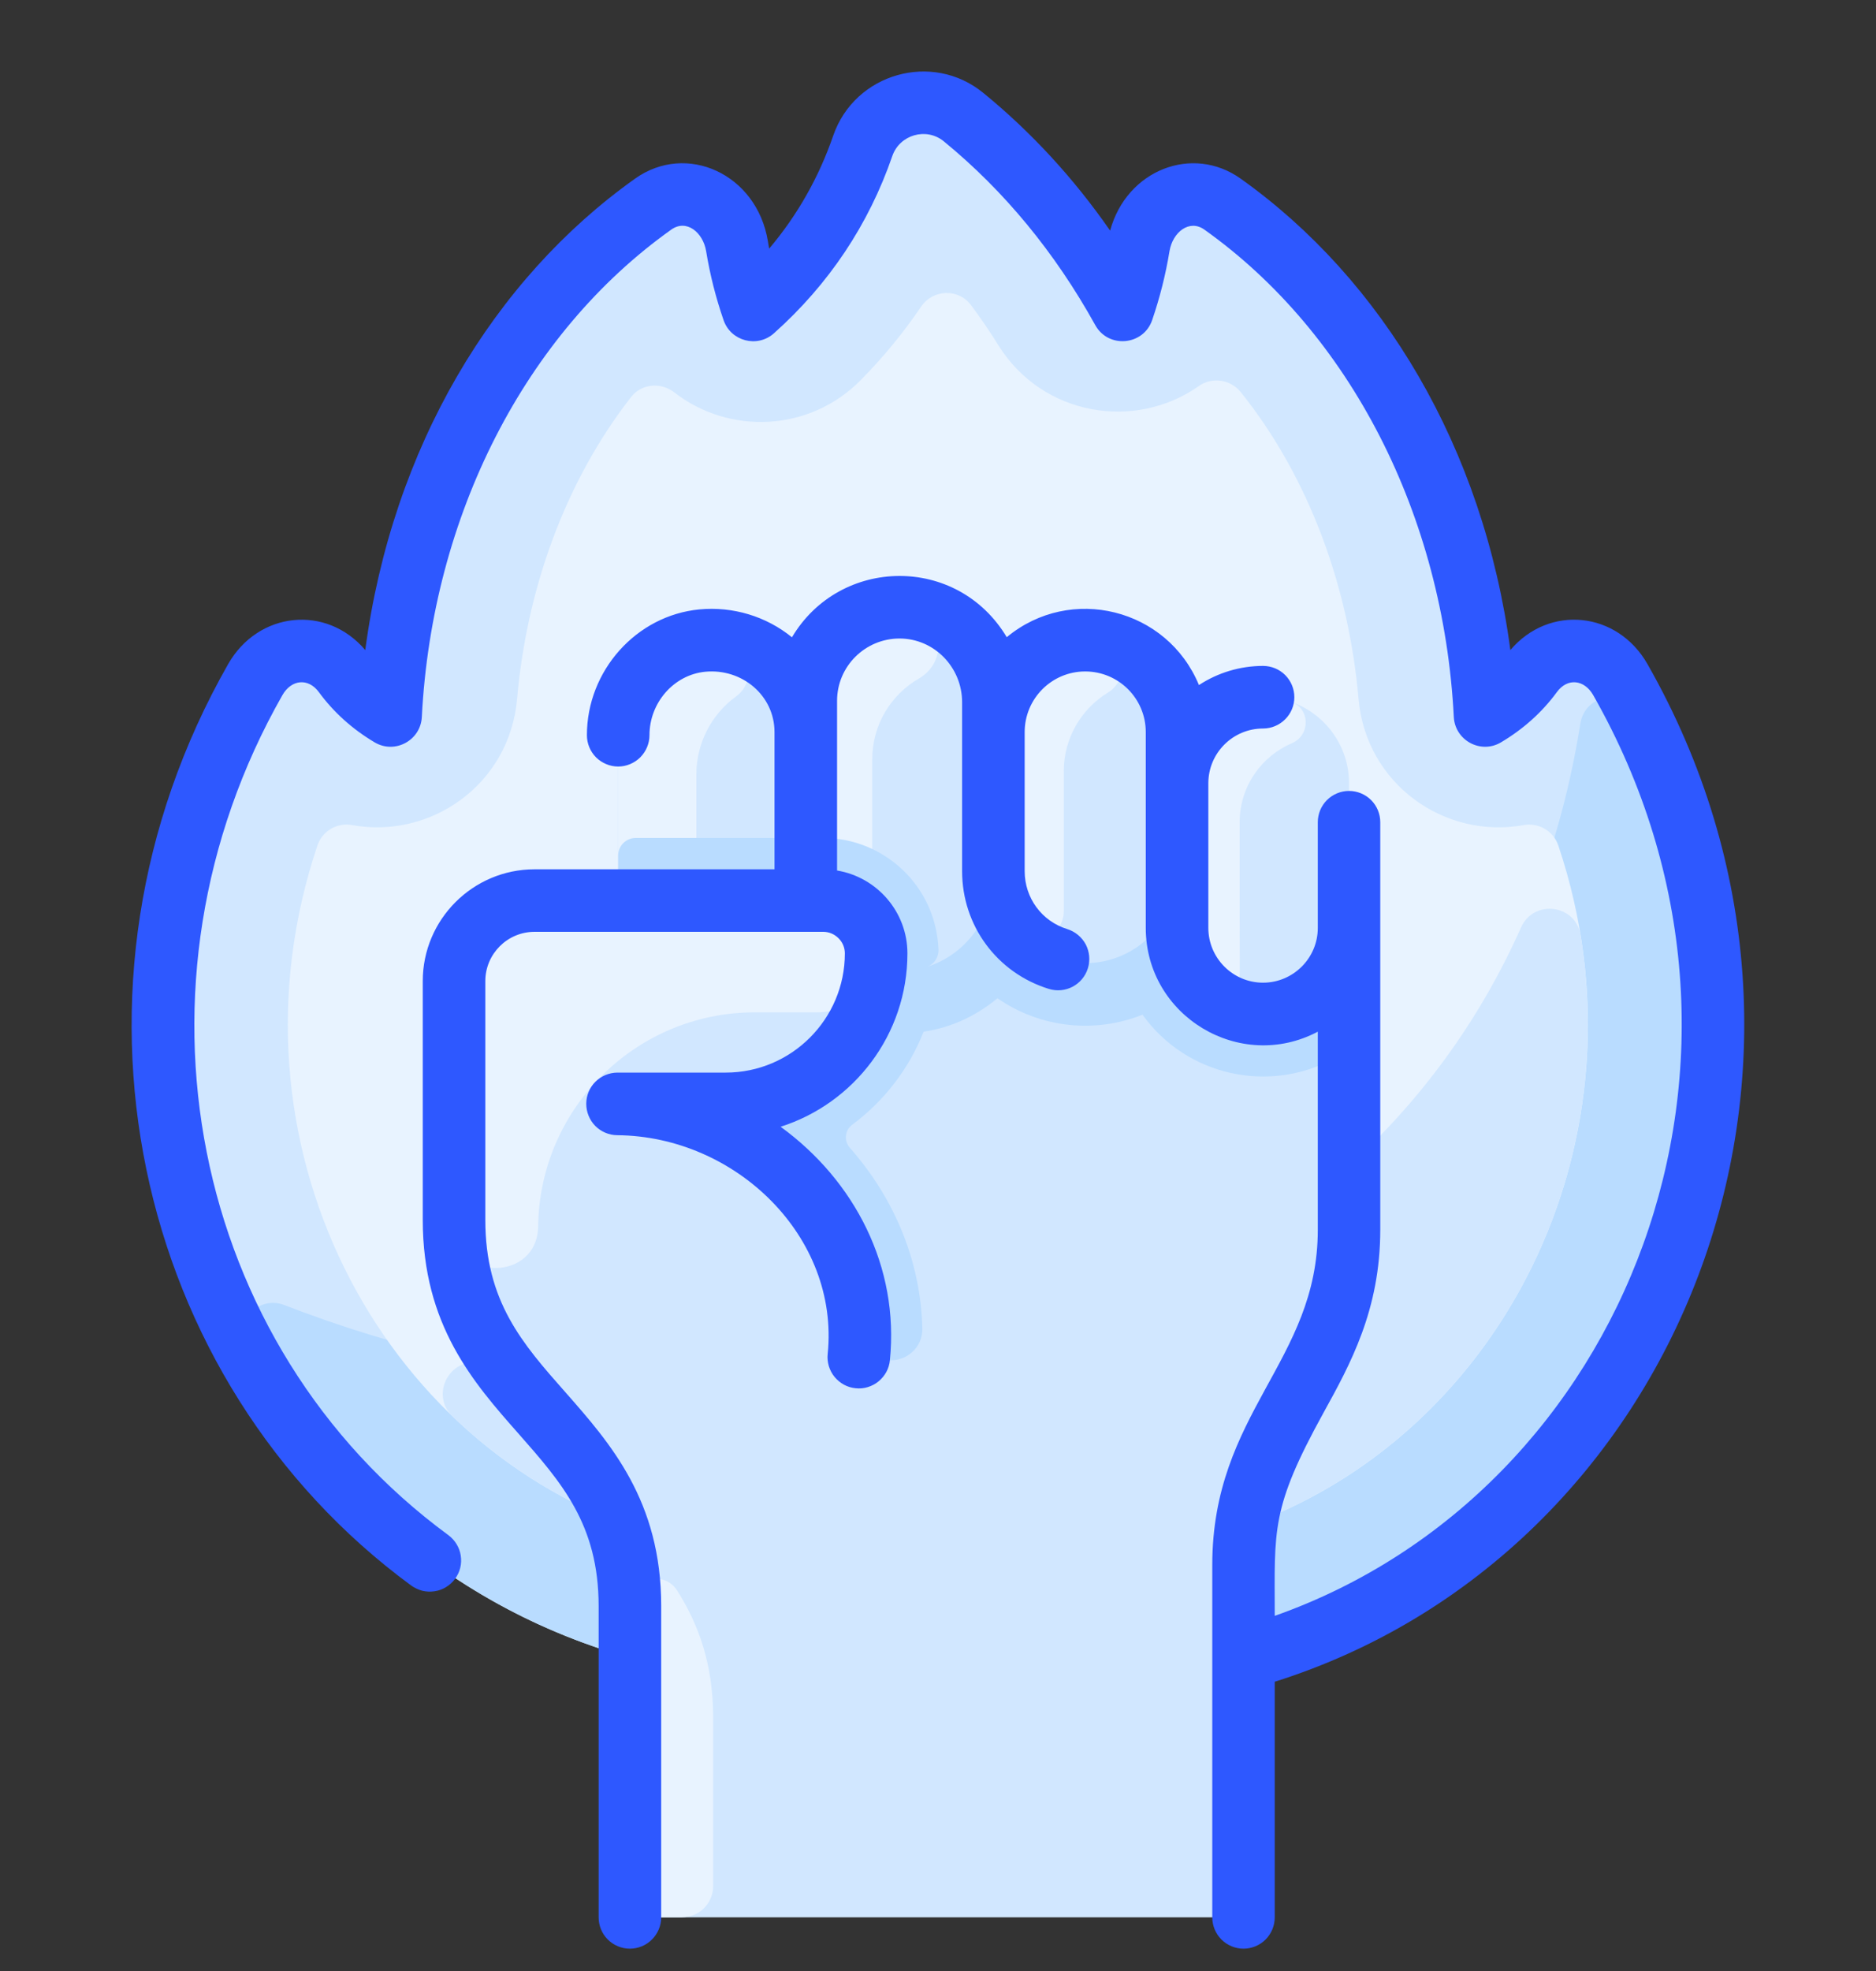 <svg width="20" height="21" viewBox="0 0 20 21" fill="none" xmlns="http://www.w3.org/2000/svg">
<rect x="0" y="0" width="20" height="21" fill="#333333" stroke="none"/>
<g clip-path="url(#clip0_251_9733)">
<path d="M6.739 17.667C6.723 17.667 6.708 17.661 6.692 17.657C2.509 16.47 0.335 11.431 2.722 7.241C2.938 6.861 3.415 6.83 3.669 7.178C3.739 7.274 3.82 7.362 3.91 7.44C4.012 7.529 4.173 7.463 4.185 7.329C4.37 5.208 5.373 3.305 6.964 2.175C7.315 1.925 7.78 2.155 7.857 2.622C7.88 2.763 7.911 2.903 7.948 3.04C7.982 3.164 8.138 3.204 8.228 3.113C8.66 2.675 8.993 2.149 9.198 1.554C9.352 1.108 9.907 0.949 10.272 1.248C10.865 1.733 11.369 2.32 11.775 2.973C11.852 3.098 12.043 3.069 12.078 2.926C12.102 2.826 12.123 2.724 12.139 2.622C12.217 2.155 12.682 1.925 13.033 2.175C14.624 3.305 15.627 5.208 15.812 7.329C15.824 7.463 15.984 7.529 16.086 7.44C16.176 7.362 16.257 7.274 16.328 7.178C16.582 6.83 17.058 6.861 17.275 7.241C19.666 11.439 17.479 16.489 13.28 17.664C13.261 17.669 13.735 17.67 6.739 17.667Z" fill="#D1E7FF"/>
<path d="M13.28 17.664C13.245 17.674 13.708 17.67 6.739 17.667C6.724 17.667 6.708 17.661 6.693 17.657C4.898 17.148 3.474 15.93 2.62 14.375C2.471 14.104 2.744 13.793 3.032 13.905C7.819 15.756 12.811 14.611 15.267 11.47C16.195 10.284 16.65 8.953 16.848 7.71C16.898 7.39 17.328 7.321 17.474 7.61C19.514 11.641 17.424 16.505 13.28 17.664Z" fill="#B9DCFF"/>
<path d="M13.067 16.333H6.91C4.028 15.426 2.328 12.147 3.384 9.008C3.436 8.854 3.593 8.761 3.754 8.791C4.589 8.942 5.433 8.362 5.513 7.444C5.614 6.289 6.018 5.14 6.728 4.23C6.839 4.087 7.046 4.069 7.189 4.181C7.774 4.635 8.629 4.604 9.176 4.05C9.414 3.809 9.63 3.547 9.82 3.267C9.946 3.081 10.218 3.071 10.352 3.251C10.455 3.389 10.552 3.531 10.642 3.676C11.114 4.435 12.103 4.592 12.782 4.112C12.923 4.013 13.119 4.043 13.227 4.177C13.964 5.096 14.381 6.27 14.483 7.444C14.563 8.36 15.406 8.943 16.243 8.791C16.403 8.762 16.561 8.854 16.613 9.008C17.665 12.133 15.985 15.426 13.067 16.333Z" fill="#E8F3FF"/>
<path d="M13.067 16.333H6.909C6.122 16.085 5.413 15.656 4.824 15.091C4.583 14.86 4.794 14.456 5.12 14.523C9.631 15.458 14.413 13.929 16.216 9.881C16.35 9.58 16.796 9.634 16.849 9.959C17.314 12.802 15.669 15.524 13.067 16.333Z" fill="#D1E7FF"/>
<path d="M13.465 7.428C12.958 7.428 12.548 7.838 12.548 8.345V7.8C12.548 7.259 12.11 6.82 11.569 6.82C11.029 6.82 10.59 7.259 10.59 7.8V7.482C10.59 6.943 10.165 6.47 9.59 6.47C9.027 6.47 8.59 6.923 8.59 7.466V7.8C8.59 7.22 8.081 6.769 7.487 6.825C6.974 6.874 6.59 7.32 6.59 7.833V9.595H5.698C5.224 9.595 4.84 9.979 4.84 10.453V12.998C4.84 14.986 6.715 15.124 6.715 17.111V20.095C6.715 20.183 6.75 20.268 6.812 20.331C6.875 20.393 6.96 20.428 7.048 20.428H12.923C13.012 20.428 13.097 20.393 13.159 20.331C13.222 20.268 13.257 20.183 13.257 20.095V16.676C13.257 15.141 14.382 14.638 14.382 13.103V8.345C14.382 7.839 13.971 7.428 13.465 7.428Z" fill="#D1E7FF"/>
<path d="M7.603 18.302V20.095C7.603 20.183 7.568 20.268 7.505 20.331C7.443 20.393 7.358 20.428 7.27 20.428H7.049C6.961 20.428 6.876 20.393 6.814 20.331C6.751 20.268 6.716 20.183 6.716 20.095L6.716 17.098C6.715 16.822 7.073 16.715 7.22 16.948C7.445 17.304 7.603 17.725 7.603 18.302ZM8.707 10.786H8.047C6.783 10.786 5.753 11.803 5.737 13.068C5.729 13.649 4.858 13.661 4.842 13.08C4.84 13.016 4.841 10.448 4.841 10.453C4.841 9.979 5.225 9.595 5.699 9.595H8.778C9.554 9.595 9.515 10.786 8.707 10.786Z" fill="#E8F3FF"/>
<path d="M7.674 6.824C7.978 6.849 8.092 7.244 7.845 7.422C7.585 7.61 7.424 7.919 7.424 8.25V9.595H6.591V7.833C6.591 7.261 7.065 6.774 7.674 6.824ZM9.614 6.47C10.026 6.479 10.154 7.022 9.797 7.229C9.503 7.399 9.299 7.716 9.299 8.091V9.945C9.257 9.841 9.185 9.753 9.092 9.69C8.999 9.628 8.889 9.595 8.777 9.595H8.591V7.466C8.591 6.92 9.036 6.457 9.614 6.47ZM11.707 6.83C11.981 6.868 12.048 7.235 11.812 7.379C11.528 7.552 11.341 7.864 11.341 8.216V9.705C11.343 9.99 10.991 10.122 10.811 9.901C10.668 9.726 10.591 9.508 10.591 9.282V7.799C10.591 7.205 11.117 6.747 11.707 6.83ZM13.764 7.478C13.969 7.548 13.972 7.833 13.774 7.918C13.451 8.056 13.216 8.376 13.216 8.761C13.216 8.761 13.216 10.333 13.217 10.348C13.227 10.563 12.972 10.688 12.819 10.535C12.733 10.45 12.665 10.349 12.619 10.238C12.573 10.126 12.549 10.007 12.549 9.886V8.345C12.549 7.719 13.165 7.273 13.764 7.478Z" fill="#E8F3FF"/>
<path d="M13.267 10.782C12.853 10.691 12.548 10.321 12.548 9.886V9.282C12.548 9.825 12.108 10.262 11.569 10.262C11.032 10.262 10.59 9.827 10.59 9.282V9.324C10.59 9.786 10.283 10.18 9.878 10.302C9.958 10.277 10.009 10.199 10.005 10.115C9.976 9.423 9.409 8.928 8.777 8.928C8.727 8.928 8.68 8.948 8.645 8.983C8.61 9.018 8.59 9.065 8.59 9.115C8.59 9.065 8.57 9.018 8.535 8.983C8.5 8.948 8.453 8.928 8.403 8.928H6.777C6.727 8.928 6.68 8.948 6.645 8.983C6.61 9.018 6.59 9.065 6.59 9.115V9.595H8.59C8.779 9.595 8.929 9.579 9.092 9.691C9.163 9.739 9.226 9.806 9.272 9.889C9.347 10.026 9.348 10.157 9.332 10.312C9.257 11.115 8.578 11.762 7.737 11.762H7.427C7.334 11.762 7.311 11.892 7.399 11.923C8.383 12.268 9.136 13.119 9.166 14.165C9.171 14.334 9.297 14.474 9.465 14.491H9.466C9.664 14.511 9.838 14.354 9.833 14.155C9.816 13.447 9.542 12.775 9.06 12.229C8.995 12.155 9.006 12.042 9.086 11.983C9.427 11.73 9.691 11.386 9.847 10.992C10.088 10.956 10.364 10.859 10.634 10.636C11.104 10.962 11.689 11.008 12.18 10.811C12.656 11.472 13.533 11.647 14.21 11.284C14.317 11.227 14.382 11.114 14.382 10.993V9.887C14.382 10.496 13.801 10.915 13.267 10.782Z" fill="#B9DCFF"/>
<path d="M17.564 7.076C17.243 6.512 16.515 6.439 16.102 6.926C15.815 4.767 14.736 2.976 13.226 1.903C12.713 1.538 12.011 1.81 11.835 2.457C11.447 1.899 10.994 1.407 10.483 0.99C9.941 0.546 9.114 0.778 8.883 1.445C8.73 1.889 8.501 2.293 8.2 2.649C8.195 2.622 8.19 2.595 8.186 2.567C8.067 1.853 7.319 1.513 6.771 1.903C5.26 2.976 4.182 4.767 3.894 6.926C3.48 6.438 2.752 6.514 2.432 7.076C0.472 10.517 1.416 14.714 4.385 16.894C4.421 16.919 4.461 16.938 4.503 16.949C4.546 16.959 4.59 16.961 4.633 16.954C4.677 16.948 4.718 16.933 4.755 16.91C4.793 16.887 4.826 16.857 4.851 16.822C4.904 16.751 4.926 16.662 4.912 16.574C4.899 16.487 4.851 16.409 4.78 16.356C2.02 14.33 1.259 10.482 3.011 7.406C3.105 7.241 3.285 7.218 3.4 7.375C3.557 7.589 3.757 7.769 3.995 7.91C4.21 8.037 4.484 7.889 4.497 7.64C4.607 5.493 5.601 3.551 7.157 2.446C7.318 2.331 7.495 2.476 7.528 2.676C7.569 2.926 7.631 3.171 7.714 3.411C7.791 3.635 8.073 3.71 8.251 3.551C8.836 3.029 9.261 2.393 9.513 1.662C9.592 1.435 9.875 1.353 10.062 1.506C10.705 2.032 11.248 2.691 11.676 3.463C11.815 3.716 12.189 3.683 12.283 3.411C12.365 3.171 12.427 2.926 12.468 2.676C12.502 2.473 12.68 2.333 12.839 2.446C14.395 3.551 15.389 5.493 15.499 7.639C15.512 7.889 15.786 8.037 16.001 7.91C16.239 7.769 16.44 7.589 16.597 7.375C16.711 7.218 16.891 7.241 16.985 7.406C19.177 11.254 17.347 15.891 13.59 17.216C13.59 16.294 13.544 16.078 14.111 15.05C14.394 14.537 14.715 13.956 14.715 13.103V8.76C14.715 8.672 14.68 8.587 14.618 8.525C14.555 8.462 14.47 8.427 14.382 8.427C14.294 8.427 14.209 8.462 14.146 8.525C14.084 8.587 14.049 8.672 14.049 8.76V9.887C14.049 10.208 13.787 10.47 13.465 10.47C13.144 10.47 12.882 10.208 12.882 9.886V8.345C12.882 8.023 13.144 7.762 13.465 7.762C13.554 7.762 13.639 7.726 13.701 7.664C13.764 7.601 13.799 7.517 13.799 7.428C13.799 7.34 13.764 7.255 13.701 7.192C13.639 7.13 13.554 7.095 13.465 7.095C13.223 7.095 12.985 7.166 12.782 7.299C12.444 6.482 11.413 6.225 10.733 6.789C10.206 5.908 8.954 5.93 8.443 6.79C8.169 6.567 7.814 6.459 7.456 6.493C6.784 6.557 6.257 7.146 6.257 7.833C6.257 7.922 6.292 8.006 6.354 8.069C6.417 8.131 6.502 8.167 6.59 8.167C6.679 8.167 6.763 8.131 6.826 8.069C6.888 8.006 6.924 7.922 6.924 7.833C6.924 7.486 7.185 7.189 7.519 7.157C7.911 7.12 8.257 7.41 8.257 7.8V9.262H5.699C5.042 9.262 4.507 9.796 4.507 10.453V12.998C4.507 14.118 5.049 14.733 5.528 15.275C5.986 15.795 6.382 16.243 6.382 17.111V20.428C6.382 20.517 6.417 20.602 6.479 20.664C6.542 20.727 6.627 20.762 6.715 20.762C6.804 20.762 6.888 20.727 6.951 20.664C7.013 20.602 7.049 20.517 7.049 20.428V17.111C7.049 15.991 6.506 15.377 6.028 14.834C5.569 14.315 5.174 13.866 5.174 12.998V10.453C5.174 10.164 5.409 9.928 5.699 9.928H8.777C8.838 9.928 8.896 9.953 8.939 9.996C8.983 10.039 9.007 10.097 9.007 10.158C9.007 10.858 8.437 11.428 7.737 11.428H6.581C6.493 11.429 6.409 11.464 6.347 11.526C6.285 11.588 6.25 11.672 6.25 11.76C6.25 11.848 6.284 11.932 6.345 11.995C6.407 12.058 6.491 12.094 6.579 12.095C7.844 12.105 8.951 13.177 8.824 14.426C8.819 14.469 8.824 14.513 8.836 14.555C8.849 14.597 8.869 14.636 8.897 14.67C8.925 14.704 8.959 14.732 8.997 14.753C9.036 14.774 9.078 14.787 9.122 14.791C9.165 14.796 9.209 14.792 9.251 14.779C9.293 14.766 9.332 14.746 9.366 14.718C9.4 14.69 9.428 14.656 9.449 14.618C9.47 14.579 9.483 14.537 9.487 14.493C9.588 13.5 9.114 12.581 8.322 12.005C9.105 11.756 9.674 11.022 9.674 10.158C9.674 9.714 9.348 9.345 8.924 9.275V7.466C8.924 7.1 9.223 6.803 9.59 6.803C9.958 6.803 10.257 7.108 10.257 7.482V9.282C10.257 9.861 10.628 10.365 11.181 10.536C11.358 10.591 11.544 10.492 11.598 10.316C11.624 10.232 11.616 10.141 11.575 10.062C11.533 9.984 11.463 9.926 11.378 9.899C11.106 9.815 10.924 9.567 10.924 9.282V7.8C10.924 7.443 11.213 7.154 11.569 7.154C11.926 7.154 12.215 7.443 12.215 7.8V9.886C12.215 10.827 13.221 11.43 14.049 10.992V13.103C14.049 14.507 12.924 15.047 12.924 16.676V20.428C12.924 20.517 12.959 20.601 13.021 20.664C13.084 20.727 13.169 20.762 13.257 20.762C13.345 20.762 13.43 20.727 13.493 20.664C13.555 20.601 13.59 20.517 13.59 20.428V17.918C17.889 16.563 20.004 11.359 17.564 7.076Z" fill="#2E58FF"/>
</g>
<defs>
<clipPath id="clip0_251_9733">
<rect width="20" height="20" fill="white" transform="translate(0 0.762)"/>
</clipPath>
</defs>
</svg>
